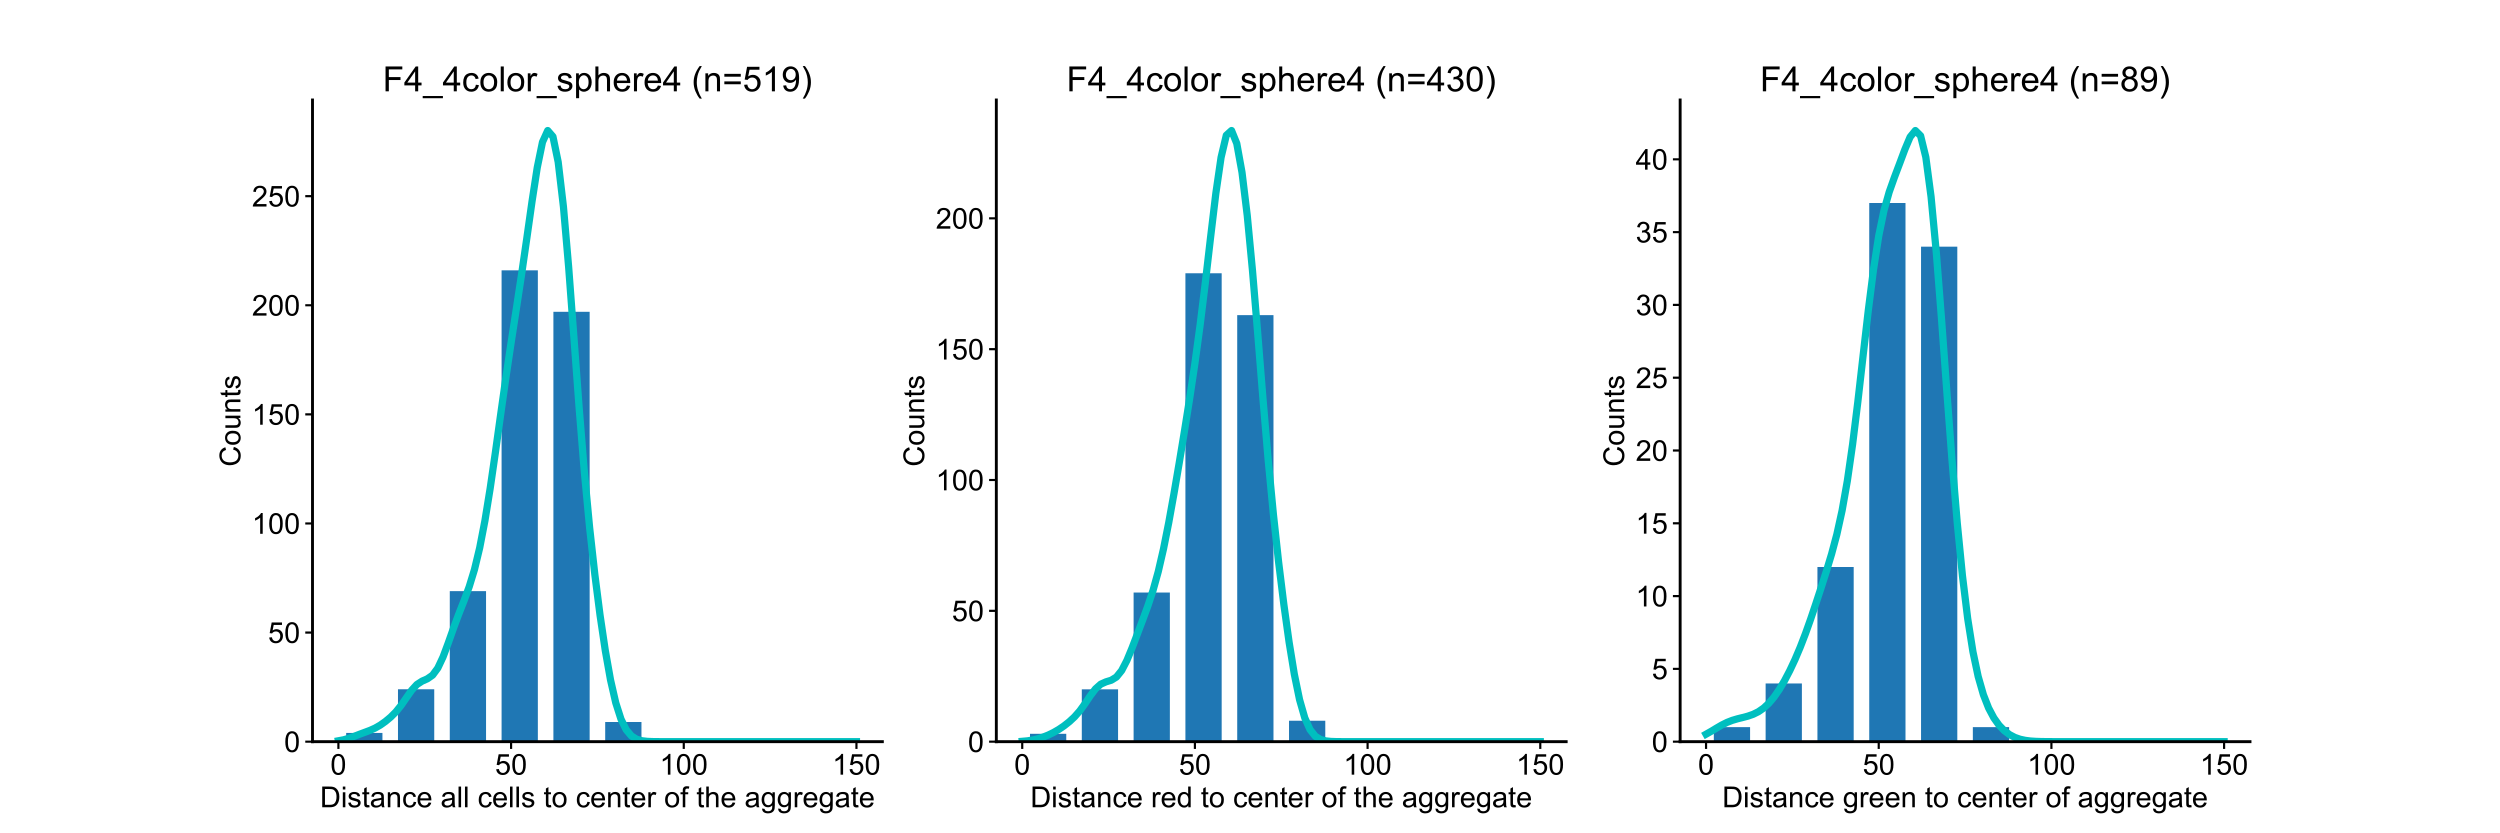 <?xml version="1.0" encoding="utf-8" standalone="no"?>
<!DOCTYPE svg PUBLIC "-//W3C//DTD SVG 1.1//EN"
  "http://www.w3.org/Graphics/SVG/1.1/DTD/svg11.dtd">
<!-- Created with matplotlib (https://matplotlib.org/) -->
<svg height="576pt" version="1.1" viewBox="0 0 1728 576" width="1728pt" xmlns="http://www.w3.org/2000/svg" xmlns:xlink="http://www.w3.org/1999/xlink">
 <defs>
  <style type="text/css">
*{stroke-linecap:butt;stroke-linejoin:round;}
  </style>
 </defs>
 <g id="figure_1">
  <g id="patch_1">
   <path d="M 0 576 
L 1728 576 
L 1728 0 
L 0 0 
z
" style="fill:none;"/>
  </g>
  <g id="axes_1">
   <g id="patch_2">
    <path d="M 216 512.64 
L 609.882 512.64 
L 609.882 69.12 
L 216 69.12 
z
" style="fill:none;"/>
   </g>
   <g id="matplotlib.axis_1">
    <g id="xtick_1">
     <g id="line2d_1">
      <defs>
       <path d="M 0 0 
L 0 5 
" id="m536829c739" style="stroke:#000000;stroke-width:1.5;"/>
      </defs>
      <g>
       <use style="stroke:#000000;stroke-width:1.5;" x="233.904" xlink:href="#m536829c739" y="512.64"/>
      </g>
     </g>
     <g id="text_1">
      <!-- 0 -->
      <defs>
       <path d="M 4.156 35.297 
Q 4.156 48 6.766 55.734 
Q 9.375 63.484 14.516 67.672 
Q 19.672 71.875 27.484 71.875 
Q 33.25 71.875 37.594 69.547 
Q 41.938 67.234 44.766 62.859 
Q 47.609 58.5 49.219 52.219 
Q 50.828 45.953 50.828 35.297 
Q 50.828 22.703 48.234 14.969 
Q 45.656 7.234 40.5 3 
Q 35.359 -1.219 27.484 -1.219 
Q 17.141 -1.219 11.234 6.203 
Q 4.156 15.141 4.156 35.297 
z
M 13.188 35.297 
Q 13.188 17.672 17.312 11.828 
Q 21.438 6 27.484 6 
Q 33.547 6 37.672 11.859 
Q 41.797 17.719 41.797 35.297 
Q 41.797 52.984 37.672 58.781 
Q 33.547 64.594 27.391 64.594 
Q 21.344 64.594 17.719 59.469 
Q 13.188 52.938 13.188 35.297 
z
" id="ArialMT-48"/>
      </defs>
      <g transform="translate(228.343 535.456)scale(0.2 -0.2)">
       <use xlink:href="#ArialMT-48"/>
      </g>
     </g>
    </g>
    <g id="xtick_2">
     <g id="line2d_2">
      <g>
       <use style="stroke:#000000;stroke-width:1.5;" x="353.262" xlink:href="#m536829c739" y="512.64"/>
      </g>
     </g>
     <g id="text_2">
      <!-- 50 -->
      <defs>
       <path d="M 4.156 18.75 
L 13.375 19.531 
Q 14.406 12.797 18.141 9.391 
Q 21.875 6 27.156 6 
Q 33.5 6 37.891 10.781 
Q 42.281 15.578 42.281 23.484 
Q 42.281 31 38.062 35.344 
Q 33.844 39.703 27 39.703 
Q 22.75 39.703 19.328 37.766 
Q 15.922 35.844 13.969 32.766 
L 5.719 33.844 
L 12.641 70.609 
L 48.25 70.609 
L 48.25 62.203 
L 19.672 62.203 
L 15.828 42.969 
Q 22.266 47.469 29.344 47.469 
Q 38.719 47.469 45.156 40.969 
Q 51.609 34.469 51.609 24.266 
Q 51.609 14.547 45.953 7.469 
Q 39.062 -1.219 27.156 -1.219 
Q 17.391 -1.219 11.203 4.25 
Q 5.031 9.719 4.156 18.75 
z
" id="ArialMT-53"/>
      </defs>
      <g transform="translate(342.14 535.456)scale(0.2 -0.2)">
       <use xlink:href="#ArialMT-53"/>
       <use x="55.615" xlink:href="#ArialMT-48"/>
      </g>
     </g>
    </g>
    <g id="xtick_3">
     <g id="line2d_3">
      <g>
       <use style="stroke:#000000;stroke-width:1.5;" x="472.62" xlink:href="#m536829c739" y="512.64"/>
      </g>
     </g>
     <g id="text_3">
      <!-- 100 -->
      <defs>
       <path d="M 37.25 0 
L 28.469 0 
L 28.469 56 
Q 25.297 52.984 20.141 49.953 
Q 14.984 46.922 10.891 45.406 
L 10.891 53.906 
Q 18.266 57.375 23.781 62.297 
Q 29.297 67.234 31.594 71.875 
L 37.25 71.875 
z
" id="ArialMT-49"/>
      </defs>
      <g transform="translate(455.938 535.456)scale(0.2 -0.2)">
       <use xlink:href="#ArialMT-49"/>
       <use x="55.615" xlink:href="#ArialMT-48"/>
       <use x="111.23" xlink:href="#ArialMT-48"/>
      </g>
     </g>
    </g>
    <g id="xtick_4">
     <g id="line2d_4">
      <g>
       <use style="stroke:#000000;stroke-width:1.5;" x="591.979" xlink:href="#m536829c739" y="512.64"/>
      </g>
     </g>
     <g id="text_4">
      <!-- 150 -->
      <g transform="translate(575.296 535.456)scale(0.2 -0.2)">
       <use xlink:href="#ArialMT-49"/>
       <use x="55.615" xlink:href="#ArialMT-53"/>
       <use x="111.23" xlink:href="#ArialMT-48"/>
      </g>
     </g>
    </g>
    <g id="text_5">
     <!-- Distance all cells to center of the aggregate -->
     <defs>
      <path d="M 7.719 0 
L 7.719 71.578 
L 32.375 71.578 
Q 40.719 71.578 45.125 70.562 
Q 51.266 69.141 55.609 65.438 
Q 61.281 60.641 64.078 53.188 
Q 66.891 45.75 66.891 36.188 
Q 66.891 28.031 64.984 21.734 
Q 63.094 15.438 60.109 11.297 
Q 57.125 7.172 53.578 4.797 
Q 50.047 2.438 45.047 1.219 
Q 40.047 0 33.547 0 
z
M 17.188 8.453 
L 32.469 8.453 
Q 39.547 8.453 43.578 9.766 
Q 47.609 11.078 50 13.484 
Q 53.375 16.844 55.25 22.531 
Q 57.125 28.219 57.125 36.328 
Q 57.125 47.562 53.438 53.594 
Q 49.75 59.625 44.484 61.672 
Q 40.672 63.141 32.234 63.141 
L 17.188 63.141 
z
" id="ArialMT-68"/>
      <path d="M 6.641 61.469 
L 6.641 71.578 
L 15.438 71.578 
L 15.438 61.469 
z
M 6.641 0 
L 6.641 51.859 
L 15.438 51.859 
L 15.438 0 
z
" id="ArialMT-105"/>
      <path d="M 3.078 15.484 
L 11.766 16.844 
Q 12.5 11.625 15.844 8.844 
Q 19.188 6.062 25.203 6.062 
Q 31.25 6.062 34.172 8.516 
Q 37.109 10.984 37.109 14.312 
Q 37.109 17.281 34.516 19 
Q 32.719 20.172 25.531 21.969 
Q 15.875 24.422 12.141 26.203 
Q 8.406 27.984 6.469 31.125 
Q 4.547 34.281 4.547 38.094 
Q 4.547 41.547 6.125 44.5 
Q 7.719 47.469 10.453 49.422 
Q 12.5 50.922 16.031 51.969 
Q 19.578 53.031 23.641 53.031 
Q 29.734 53.031 34.344 51.266 
Q 38.969 49.516 41.156 46.5 
Q 43.359 43.5 44.188 38.484 
L 35.594 37.312 
Q 35.016 41.312 32.203 43.547 
Q 29.391 45.797 24.266 45.797 
Q 18.219 45.797 15.625 43.797 
Q 13.031 41.797 13.031 39.109 
Q 13.031 37.406 14.109 36.031 
Q 15.188 34.625 17.484 33.688 
Q 18.797 33.203 25.25 31.453 
Q 34.578 28.953 38.25 27.359 
Q 41.938 25.781 44.031 22.75 
Q 46.141 19.734 46.141 15.234 
Q 46.141 10.844 43.578 6.953 
Q 41.016 3.078 36.172 0.953 
Q 31.344 -1.172 25.25 -1.172 
Q 15.141 -1.172 9.844 3.031 
Q 4.547 7.234 3.078 15.484 
z
" id="ArialMT-115"/>
      <path d="M 25.781 7.859 
L 27.047 0.094 
Q 23.344 -0.688 20.406 -0.688 
Q 15.625 -0.688 12.984 0.828 
Q 10.359 2.344 9.281 4.812 
Q 8.203 7.281 8.203 15.188 
L 8.203 45.016 
L 1.766 45.016 
L 1.766 51.859 
L 8.203 51.859 
L 8.203 64.703 
L 16.938 69.969 
L 16.938 51.859 
L 25.781 51.859 
L 25.781 45.016 
L 16.938 45.016 
L 16.938 14.703 
Q 16.938 10.938 17.406 9.859 
Q 17.875 8.797 18.922 8.156 
Q 19.969 7.516 21.922 7.516 
Q 23.391 7.516 25.781 7.859 
z
" id="ArialMT-116"/>
      <path d="M 40.438 6.391 
Q 35.547 2.25 31.031 0.531 
Q 26.516 -1.172 21.344 -1.172 
Q 12.797 -1.172 8.203 3 
Q 3.609 7.172 3.609 13.672 
Q 3.609 17.484 5.344 20.625 
Q 7.078 23.781 9.891 25.688 
Q 12.703 27.594 16.219 28.562 
Q 18.797 29.25 24.031 29.891 
Q 34.672 31.156 39.703 32.906 
Q 39.75 34.719 39.75 35.203 
Q 39.75 40.578 37.25 42.781 
Q 33.891 45.75 27.25 45.75 
Q 21.047 45.75 18.094 43.578 
Q 15.141 41.406 13.719 35.891 
L 5.125 37.062 
Q 6.297 42.578 8.984 45.969 
Q 11.672 49.359 16.75 51.188 
Q 21.828 53.031 28.516 53.031 
Q 35.156 53.031 39.297 51.469 
Q 43.453 49.906 45.406 47.531 
Q 47.359 45.172 48.141 41.547 
Q 48.578 39.312 48.578 33.453 
L 48.578 21.734 
Q 48.578 9.469 49.141 6.219 
Q 49.703 2.984 51.375 0 
L 42.188 0 
Q 40.828 2.734 40.438 6.391 
z
M 39.703 26.031 
Q 34.906 24.078 25.344 22.703 
Q 19.922 21.922 17.672 20.938 
Q 15.438 19.969 14.203 18.094 
Q 12.984 16.219 12.984 13.922 
Q 12.984 10.406 15.641 8.062 
Q 18.312 5.719 23.438 5.719 
Q 28.516 5.719 32.469 7.938 
Q 36.422 10.156 38.281 14.016 
Q 39.703 17 39.703 22.797 
z
" id="ArialMT-97"/>
      <path d="M 6.594 0 
L 6.594 51.859 
L 14.5 51.859 
L 14.5 44.484 
Q 20.219 53.031 31 53.031 
Q 35.688 53.031 39.625 51.344 
Q 43.562 49.656 45.516 46.922 
Q 47.469 44.188 48.25 40.438 
Q 48.734 37.984 48.734 31.891 
L 48.734 0 
L 39.938 0 
L 39.938 31.547 
Q 39.938 36.922 38.906 39.578 
Q 37.891 42.234 35.281 43.812 
Q 32.672 45.406 29.156 45.406 
Q 23.531 45.406 19.453 41.844 
Q 15.375 38.281 15.375 28.328 
L 15.375 0 
z
" id="ArialMT-110"/>
      <path d="M 40.438 19 
L 49.078 17.875 
Q 47.656 8.938 41.812 3.875 
Q 35.984 -1.172 27.484 -1.172 
Q 16.844 -1.172 10.375 5.781 
Q 3.906 12.75 3.906 25.734 
Q 3.906 34.125 6.688 40.422 
Q 9.469 46.734 15.156 49.875 
Q 20.844 53.031 27.547 53.031 
Q 35.984 53.031 41.359 48.75 
Q 46.734 44.484 48.25 36.625 
L 39.703 35.297 
Q 38.484 40.531 35.375 43.156 
Q 32.281 45.797 27.875 45.797 
Q 21.234 45.797 17.078 41.031 
Q 12.938 36.281 12.938 25.984 
Q 12.938 15.531 16.938 10.797 
Q 20.953 6.062 27.391 6.062 
Q 32.562 6.062 36.031 9.234 
Q 39.5 12.406 40.438 19 
z
" id="ArialMT-99"/>
      <path d="M 42.094 16.703 
L 51.172 15.578 
Q 49.031 7.625 43.219 3.219 
Q 37.406 -1.172 28.375 -1.172 
Q 17 -1.172 10.328 5.828 
Q 3.656 12.844 3.656 25.484 
Q 3.656 38.578 10.391 45.797 
Q 17.141 53.031 27.875 53.031 
Q 38.281 53.031 44.875 45.953 
Q 51.469 38.875 51.469 26.031 
Q 51.469 25.25 51.422 23.688 
L 12.75 23.688 
Q 13.234 15.141 17.578 10.594 
Q 21.922 6.062 28.422 6.062 
Q 33.25 6.062 36.672 8.594 
Q 40.094 11.141 42.094 16.703 
z
M 13.234 30.906 
L 42.188 30.906 
Q 41.609 37.453 38.875 40.719 
Q 34.672 45.797 27.984 45.797 
Q 21.922 45.797 17.797 41.75 
Q 13.672 37.703 13.234 30.906 
z
" id="ArialMT-101"/>
      <path id="ArialMT-32"/>
      <path d="M 6.391 0 
L 6.391 71.578 
L 15.188 71.578 
L 15.188 0 
z
" id="ArialMT-108"/>
      <path d="M 3.328 25.922 
Q 3.328 40.328 11.328 47.266 
Q 18.016 53.031 27.641 53.031 
Q 38.328 53.031 45.109 46.016 
Q 51.906 39.016 51.906 26.656 
Q 51.906 16.656 48.906 10.906 
Q 45.906 5.172 40.156 2 
Q 34.422 -1.172 27.641 -1.172 
Q 16.75 -1.172 10.031 5.812 
Q 3.328 12.797 3.328 25.922 
z
M 12.359 25.922 
Q 12.359 15.969 16.703 11.016 
Q 21.047 6.062 27.641 6.062 
Q 34.188 6.062 38.531 11.031 
Q 42.875 16.016 42.875 26.219 
Q 42.875 35.844 38.5 40.797 
Q 34.125 45.75 27.641 45.75 
Q 21.047 45.75 16.703 40.812 
Q 12.359 35.891 12.359 25.922 
z
" id="ArialMT-111"/>
      <path d="M 6.5 0 
L 6.5 51.859 
L 14.406 51.859 
L 14.406 44 
Q 17.438 49.516 20 51.266 
Q 22.562 53.031 25.641 53.031 
Q 30.078 53.031 34.672 50.203 
L 31.641 42.047 
Q 28.422 43.953 25.203 43.953 
Q 22.312 43.953 20.016 42.219 
Q 17.719 40.484 16.75 37.406 
Q 15.281 32.719 15.281 27.156 
L 15.281 0 
z
" id="ArialMT-114"/>
      <path d="M 8.688 0 
L 8.688 45.016 
L 0.922 45.016 
L 0.922 51.859 
L 8.688 51.859 
L 8.688 57.375 
Q 8.688 62.594 9.625 65.141 
Q 10.891 68.562 14.078 70.672 
Q 17.281 72.797 23.047 72.797 
Q 26.766 72.797 31.25 71.922 
L 29.938 64.266 
Q 27.203 64.75 24.75 64.75 
Q 20.75 64.75 19.094 63.031 
Q 17.438 61.328 17.438 56.641 
L 17.438 51.859 
L 27.547 51.859 
L 27.547 45.016 
L 17.438 45.016 
L 17.438 0 
z
" id="ArialMT-102"/>
      <path d="M 6.594 0 
L 6.594 71.578 
L 15.375 71.578 
L 15.375 45.906 
Q 21.531 53.031 30.906 53.031 
Q 36.672 53.031 40.922 50.75 
Q 45.172 48.484 47 44.484 
Q 48.828 40.484 48.828 32.859 
L 48.828 0 
L 40.047 0 
L 40.047 32.859 
Q 40.047 39.453 37.188 42.453 
Q 34.328 45.453 29.109 45.453 
Q 25.203 45.453 21.75 43.422 
Q 18.312 41.406 16.844 37.938 
Q 15.375 34.469 15.375 28.375 
L 15.375 0 
z
" id="ArialMT-104"/>
      <path d="M 4.984 -4.297 
L 13.531 -5.562 
Q 14.062 -9.516 16.5 -11.328 
Q 19.781 -13.766 25.438 -13.766 
Q 31.547 -13.766 34.859 -11.328 
Q 38.188 -8.891 39.359 -4.5 
Q 40.047 -1.812 39.984 6.781 
Q 34.234 0 25.641 0 
Q 14.938 0 9.078 7.719 
Q 3.219 15.438 3.219 26.219 
Q 3.219 33.641 5.906 39.906 
Q 8.594 46.188 13.688 49.609 
Q 18.797 53.031 25.688 53.031 
Q 34.859 53.031 40.828 45.609 
L 40.828 51.859 
L 48.922 51.859 
L 48.922 7.031 
Q 48.922 -5.078 46.453 -10.125 
Q 44 -15.188 38.641 -18.109 
Q 33.297 -21.047 25.484 -21.047 
Q 16.219 -21.047 10.5 -16.875 
Q 4.781 -12.703 4.984 -4.297 
z
M 12.25 26.859 
Q 12.25 16.656 16.297 11.969 
Q 20.359 7.281 26.469 7.281 
Q 32.516 7.281 36.609 11.938 
Q 40.719 16.609 40.719 26.562 
Q 40.719 36.078 36.5 40.906 
Q 32.281 45.75 26.312 45.75 
Q 20.453 45.75 16.344 40.984 
Q 12.25 36.234 12.25 26.859 
z
" id="ArialMT-103"/>
     </defs>
     <g transform="translate(221.177 557.99)scale(0.2 -0.2)">
      <use xlink:href="#ArialMT-68"/>
      <use x="72.217" xlink:href="#ArialMT-105"/>
      <use x="94.434" xlink:href="#ArialMT-115"/>
      <use x="144.434" xlink:href="#ArialMT-116"/>
      <use x="172.217" xlink:href="#ArialMT-97"/>
      <use x="227.832" xlink:href="#ArialMT-110"/>
      <use x="283.447" xlink:href="#ArialMT-99"/>
      <use x="333.447" xlink:href="#ArialMT-101"/>
      <use x="389.062" xlink:href="#ArialMT-32"/>
      <use x="416.846" xlink:href="#ArialMT-97"/>
      <use x="472.461" xlink:href="#ArialMT-108"/>
      <use x="494.678" xlink:href="#ArialMT-108"/>
      <use x="516.895" xlink:href="#ArialMT-32"/>
      <use x="544.678" xlink:href="#ArialMT-99"/>
      <use x="594.678" xlink:href="#ArialMT-101"/>
      <use x="650.293" xlink:href="#ArialMT-108"/>
      <use x="672.51" xlink:href="#ArialMT-108"/>
      <use x="694.727" xlink:href="#ArialMT-115"/>
      <use x="744.727" xlink:href="#ArialMT-32"/>
      <use x="772.51" xlink:href="#ArialMT-116"/>
      <use x="800.293" xlink:href="#ArialMT-111"/>
      <use x="855.908" xlink:href="#ArialMT-32"/>
      <use x="883.691" xlink:href="#ArialMT-99"/>
      <use x="933.691" xlink:href="#ArialMT-101"/>
      <use x="989.307" xlink:href="#ArialMT-110"/>
      <use x="1044.922" xlink:href="#ArialMT-116"/>
      <use x="1072.705" xlink:href="#ArialMT-101"/>
      <use x="1128.32" xlink:href="#ArialMT-114"/>
      <use x="1161.621" xlink:href="#ArialMT-32"/>
      <use x="1189.404" xlink:href="#ArialMT-111"/>
      <use x="1245.02" xlink:href="#ArialMT-102"/>
      <use x="1272.803" xlink:href="#ArialMT-32"/>
      <use x="1300.586" xlink:href="#ArialMT-116"/>
      <use x="1328.369" xlink:href="#ArialMT-104"/>
      <use x="1383.984" xlink:href="#ArialMT-101"/>
      <use x="1439.6" xlink:href="#ArialMT-32"/>
      <use x="1467.383" xlink:href="#ArialMT-97"/>
      <use x="1522.998" xlink:href="#ArialMT-103"/>
      <use x="1578.613" xlink:href="#ArialMT-103"/>
      <use x="1634.229" xlink:href="#ArialMT-114"/>
      <use x="1667.529" xlink:href="#ArialMT-101"/>
      <use x="1723.145" xlink:href="#ArialMT-103"/>
      <use x="1778.76" xlink:href="#ArialMT-97"/>
      <use x="1834.375" xlink:href="#ArialMT-116"/>
      <use x="1862.158" xlink:href="#ArialMT-101"/>
     </g>
    </g>
   </g>
   <g id="matplotlib.axis_2">
    <g id="ytick_1">
     <g id="line2d_5">
      <defs>
       <path d="M 0 0 
L -5 0 
" id="mbe4e2fc373" style="stroke:#000000;stroke-width:1.5;"/>
      </defs>
      <g>
       <use style="stroke:#000000;stroke-width:1.5;" x="216" xlink:href="#mbe4e2fc373" y="512.64"/>
      </g>
     </g>
     <g id="text_6">
      <!-- 0 -->
      <g transform="translate(196.378 519.798)scale(0.2 -0.2)">
       <use xlink:href="#ArialMT-48"/>
      </g>
     </g>
    </g>
    <g id="ytick_2">
     <g id="line2d_6">
      <g>
       <use style="stroke:#000000;stroke-width:1.5;" x="216" xlink:href="#mbe4e2fc373" y="437.23"/>
      </g>
     </g>
     <g id="text_7">
      <!-- 50 -->
      <g transform="translate(185.256 444.387)scale(0.2 -0.2)">
       <use xlink:href="#ArialMT-53"/>
       <use x="55.615" xlink:href="#ArialMT-48"/>
      </g>
     </g>
    </g>
    <g id="ytick_3">
     <g id="line2d_7">
      <g>
       <use style="stroke:#000000;stroke-width:1.5;" x="216" xlink:href="#mbe4e2fc373" y="361.819"/>
      </g>
     </g>
     <g id="text_8">
      <!-- 100 -->
      <g transform="translate(174.134 368.977)scale(0.2 -0.2)">
       <use xlink:href="#ArialMT-49"/>
       <use x="55.615" xlink:href="#ArialMT-48"/>
       <use x="111.23" xlink:href="#ArialMT-48"/>
      </g>
     </g>
    </g>
    <g id="ytick_4">
     <g id="line2d_8">
      <g>
       <use style="stroke:#000000;stroke-width:1.5;" x="216" xlink:href="#mbe4e2fc373" y="286.409"/>
      </g>
     </g>
     <g id="text_9">
      <!-- 150 -->
      <g transform="translate(174.134 293.566)scale(0.2 -0.2)">
       <use xlink:href="#ArialMT-49"/>
       <use x="55.615" xlink:href="#ArialMT-53"/>
       <use x="111.23" xlink:href="#ArialMT-48"/>
      </g>
     </g>
    </g>
    <g id="ytick_5">
     <g id="line2d_9">
      <g>
       <use style="stroke:#000000;stroke-width:1.5;" x="216" xlink:href="#mbe4e2fc373" y="210.998"/>
      </g>
     </g>
     <g id="text_10">
      <!-- 200 -->
      <defs>
       <path d="M 50.344 8.453 
L 50.344 0 
L 3.031 0 
Q 2.938 3.172 4.047 6.109 
Q 5.859 10.938 9.828 15.625 
Q 13.812 20.312 21.344 26.469 
Q 33.016 36.031 37.109 41.625 
Q 41.219 47.219 41.219 52.203 
Q 41.219 57.422 37.469 61 
Q 33.734 64.594 27.734 64.594 
Q 21.391 64.594 17.578 60.781 
Q 13.766 56.984 13.719 50.25 
L 4.688 51.172 
Q 5.609 61.281 11.656 66.578 
Q 17.719 71.875 27.938 71.875 
Q 38.234 71.875 44.234 66.156 
Q 50.25 60.453 50.25 52 
Q 50.25 47.703 48.484 43.547 
Q 46.734 39.406 42.656 34.812 
Q 38.578 30.219 29.109 22.219 
Q 21.188 15.578 18.938 13.203 
Q 16.703 10.844 15.234 8.453 
z
" id="ArialMT-50"/>
      </defs>
      <g transform="translate(174.134 218.156)scale(0.2 -0.2)">
       <use xlink:href="#ArialMT-50"/>
       <use x="55.615" xlink:href="#ArialMT-48"/>
       <use x="111.23" xlink:href="#ArialMT-48"/>
      </g>
     </g>
    </g>
    <g id="ytick_6">
     <g id="line2d_10">
      <g>
       <use style="stroke:#000000;stroke-width:1.5;" x="216" xlink:href="#mbe4e2fc373" y="135.588"/>
      </g>
     </g>
     <g id="text_11">
      <!-- 250 -->
      <g transform="translate(174.134 142.746)scale(0.2 -0.2)">
       <use xlink:href="#ArialMT-50"/>
       <use x="55.615" xlink:href="#ArialMT-53"/>
       <use x="111.23" xlink:href="#ArialMT-48"/>
      </g>
     </g>
    </g>
    <g id="text_12">
     <!-- Counts -->
     <defs>
      <path d="M 58.797 25.094 
L 68.266 22.703 
Q 65.281 11.031 57.547 4.906 
Q 49.812 -1.219 38.625 -1.219 
Q 27.047 -1.219 19.797 3.484 
Q 12.547 8.203 8.766 17.141 
Q 4.984 26.078 4.984 36.328 
Q 4.984 47.516 9.25 55.828 
Q 13.531 64.156 21.406 68.469 
Q 29.297 72.797 38.766 72.797 
Q 49.516 72.797 56.828 67.328 
Q 64.156 61.859 67.047 51.953 
L 57.719 49.75 
Q 55.219 57.562 50.484 61.125 
Q 45.75 64.703 38.578 64.703 
Q 30.328 64.703 24.781 60.734 
Q 19.234 56.781 16.984 50.109 
Q 14.75 43.453 14.75 36.375 
Q 14.75 27.25 17.406 20.438 
Q 20.062 13.625 25.672 10.25 
Q 31.297 6.891 37.844 6.891 
Q 45.797 6.891 51.312 11.469 
Q 56.844 16.062 58.797 25.094 
z
" id="ArialMT-67"/>
      <path d="M 40.578 0 
L 40.578 7.625 
Q 34.516 -1.172 24.125 -1.172 
Q 19.531 -1.172 15.547 0.578 
Q 11.578 2.344 9.641 5 
Q 7.719 7.672 6.938 11.531 
Q 6.391 14.109 6.391 19.734 
L 6.391 51.859 
L 15.188 51.859 
L 15.188 23.094 
Q 15.188 16.219 15.719 13.812 
Q 16.547 10.359 19.234 8.375 
Q 21.922 6.391 25.875 6.391 
Q 29.828 6.391 33.297 8.422 
Q 36.766 10.453 38.203 13.938 
Q 39.656 17.438 39.656 24.078 
L 39.656 51.859 
L 48.438 51.859 
L 48.438 0 
z
" id="ArialMT-117"/>
     </defs>
     <g transform="translate(166.159 322.563)rotate(-90)scale(0.2 -0.2)">
      <use xlink:href="#ArialMT-67"/>
      <use x="72.217" xlink:href="#ArialMT-111"/>
      <use x="127.832" xlink:href="#ArialMT-117"/>
      <use x="183.447" xlink:href="#ArialMT-110"/>
      <use x="239.062" xlink:href="#ArialMT-116"/>
      <use x="266.846" xlink:href="#ArialMT-115"/>
     </g>
    </g>
   </g>
   <g id="patch_3">
    <path clip-path="url(#p230f26287c)" d="M 239.275 512.64 
L 264.34 512.64 
L 264.34 506.607 
L 239.275 506.607 
z
" style="fill:#1f77b4;"/>
   </g>
   <g id="patch_4">
    <path clip-path="url(#p230f26287c)" d="M 275.082 512.64 
L 300.148 512.64 
L 300.148 476.443 
L 275.082 476.443 
z
" style="fill:#1f77b4;"/>
   </g>
   <g id="patch_5">
    <path clip-path="url(#p230f26287c)" d="M 310.89 512.64 
L 335.955 512.64 
L 335.955 408.574 
L 310.89 408.574 
z
" style="fill:#1f77b4;"/>
   </g>
   <g id="patch_6">
    <path clip-path="url(#p230f26287c)" d="M 346.697 512.64 
L 371.763 512.64 
L 371.763 186.867 
L 346.697 186.867 
z
" style="fill:#1f77b4;"/>
   </g>
   <g id="patch_7">
    <path clip-path="url(#p230f26287c)" d="M 382.505 512.64 
L 407.57 512.64 
L 407.57 215.523 
L 382.505 215.523 
z
" style="fill:#1f77b4;"/>
   </g>
   <g id="patch_8">
    <path clip-path="url(#p230f26287c)" d="M 418.312 512.64 
L 443.378 512.64 
L 443.378 499.066 
L 418.312 499.066 
z
" style="fill:#1f77b4;"/>
   </g>
   <g id="patch_9">
    <path clip-path="url(#p230f26287c)" d="M 454.12 512.64 
L 479.185 512.64 
L 479.185 512.64 
L 454.12 512.64 
z
" style="fill:#1f77b4;"/>
   </g>
   <g id="patch_10">
    <path clip-path="url(#p230f26287c)" d="M 489.927 512.64 
L 514.993 512.64 
L 514.993 512.64 
L 489.927 512.64 
z
" style="fill:#1f77b4;"/>
   </g>
   <g id="patch_11">
    <path clip-path="url(#p230f26287c)" d="M 525.735 512.64 
L 550.8 512.64 
L 550.8 512.64 
L 525.735 512.64 
z
" style="fill:#1f77b4;"/>
   </g>
   <g id="patch_12">
    <path clip-path="url(#p230f26287c)" d="M 561.542 512.64 
L 586.607 512.64 
L 586.607 512.64 
L 561.542 512.64 
z
" style="fill:#1f77b4;"/>
   </g>
   <g id="line2d_11">
    <path clip-path="url(#p230f26287c)" d="M 233.904 512.023 
L 237.521 511.343 
L 241.138 510.299 
L 244.754 508.976 
L 248.371 507.57 
L 251.988 506.228 
L 255.605 504.881 
L 259.222 503.275 
L 262.839 501.2 
L 266.456 498.639 
L 270.073 495.624 
L 273.69 491.991 
L 277.307 487.478 
L 280.924 482.225 
L 284.541 477.077 
L 288.158 473.132 
L 291.774 470.789 
L 295.391 469.192 
L 299.008 466.666 
L 302.625 461.75 
L 306.242 454.048 
L 309.859 444.366 
L 313.476 434.138 
L 317.093 424.444 
L 320.71 415.271 
L 324.327 405.521 
L 327.944 393.7 
L 331.561 378.659 
L 335.177 359.906 
L 338.794 337.629 
L 342.411 312.722 
L 346.028 286.702 
L 349.645 261.159 
L 353.262 236.907 
L 356.879 213.517 
L 360.496 189.772 
L 364.113 164.814 
L 367.73 139.294 
L 371.347 115.809 
L 374.964 98.217 
L 378.58 90.24 
L 382.197 94.423 
L 385.814 111.978 
L 389.431 142.753 
L 393.048 184.585 
L 396.665 232.854 
L 400.282 281.632 
L 403.899 326.12 
L 407.516 364.382 
L 411.133 396.978 
L 414.75 425.187 
L 418.367 449.589 
L 421.983 469.92 
L 425.6 485.743 
L 429.217 497.051 
L 432.834 504.401 
L 436.451 508.708 
L 440.068 510.964 
L 443.685 512.007 
L 447.302 512.431 
L 450.919 512.58 
L 454.536 512.625 
L 458.153 512.637 
L 461.77 512.639 
L 465.386 512.64 
L 469.003 512.64 
L 472.62 512.64 
L 476.237 512.64 
L 479.854 512.64 
L 483.471 512.64 
L 487.088 512.64 
L 490.705 512.64 
L 494.322 512.64 
L 497.939 512.64 
L 501.556 512.64 
L 505.173 512.64 
L 508.789 512.64 
L 512.406 512.64 
L 516.023 512.64 
L 519.64 512.64 
L 523.257 512.64 
L 526.874 512.64 
L 530.491 512.64 
L 534.108 512.64 
L 537.725 512.64 
L 541.342 512.64 
L 544.959 512.64 
L 548.576 512.64 
L 552.193 512.64 
L 555.809 512.64 
L 559.426 512.64 
L 563.043 512.64 
L 566.66 512.64 
L 570.277 512.64 
L 573.894 512.64 
L 577.511 512.64 
L 581.128 512.64 
L 584.745 512.64 
L 588.362 512.64 
L 591.979 512.64 
" style="fill:none;stroke:#00bfbf;stroke-linecap:square;stroke-linejoin:miter;stroke-width:5;"/>
   </g>
   <g id="patch_13">
    <path d="M 216 512.64 
L 216 69.12 
" style="fill:none;stroke:#000000;stroke-linecap:square;stroke-linejoin:miter;stroke-width:2;"/>
   </g>
   <g id="patch_14">
    <path d="M 216 512.64 
L 609.882 512.64 
" style="fill:none;stroke:#000000;stroke-linecap:square;stroke-linejoin:miter;stroke-width:2;"/>
   </g>
   <g id="text_13">
    <!-- F4_4color_sphere4 (n=519) -->
    <defs>
     <path d="M 8.203 0 
L 8.203 71.578 
L 56.5 71.578 
L 56.5 63.141 
L 17.672 63.141 
L 17.672 40.969 
L 51.266 40.969 
L 51.266 32.516 
L 17.672 32.516 
L 17.672 0 
z
" id="ArialMT-70"/>
     <path d="M 32.328 0 
L 32.328 17.141 
L 1.266 17.141 
L 1.266 25.203 
L 33.938 71.578 
L 41.109 71.578 
L 41.109 25.203 
L 50.781 25.203 
L 50.781 17.141 
L 41.109 17.141 
L 41.109 0 
z
M 32.328 25.203 
L 32.328 57.469 
L 9.906 25.203 
z
" id="ArialMT-52"/>
     <path d="M -1.516 -19.875 
L -1.516 -13.531 
L 56.734 -13.531 
L 56.734 -19.875 
z
" id="ArialMT-95"/>
     <path d="M 6.594 -19.875 
L 6.594 51.859 
L 14.594 51.859 
L 14.594 45.125 
Q 17.438 49.078 21 51.047 
Q 24.562 53.031 29.641 53.031 
Q 36.281 53.031 41.359 49.609 
Q 46.438 46.188 49.016 39.953 
Q 51.609 33.734 51.609 26.312 
Q 51.609 18.359 48.75 11.984 
Q 45.906 5.609 40.453 2.219 
Q 35.016 -1.172 29 -1.172 
Q 24.609 -1.172 21.109 0.688 
Q 17.625 2.547 15.375 5.375 
L 15.375 -19.875 
z
M 14.547 25.641 
Q 14.547 15.625 18.594 10.844 
Q 22.656 6.062 28.422 6.062 
Q 34.281 6.062 38.453 11.016 
Q 42.625 15.969 42.625 26.375 
Q 42.625 36.281 38.547 41.203 
Q 34.469 46.141 28.812 46.141 
Q 23.188 46.141 18.859 40.891 
Q 14.547 35.641 14.547 25.641 
z
" id="ArialMT-112"/>
     <path d="M 23.391 -21.047 
Q 16.109 -11.859 11.078 0.438 
Q 6.062 12.75 6.062 25.922 
Q 6.062 37.547 9.812 48.188 
Q 14.203 60.547 23.391 72.797 
L 29.688 72.797 
Q 23.781 62.641 21.875 58.297 
Q 18.891 51.562 17.188 44.234 
Q 15.094 35.109 15.094 25.875 
Q 15.094 2.391 29.688 -21.047 
z
" id="ArialMT-40"/>
     <path d="M 52.828 42.094 
L 5.562 42.094 
L 5.562 50.297 
L 52.828 50.297 
z
M 52.828 20.359 
L 5.562 20.359 
L 5.562 28.562 
L 52.828 28.562 
z
" id="ArialMT-61"/>
     <path d="M 5.469 16.547 
L 13.922 17.328 
Q 14.984 11.375 18.016 8.688 
Q 21.047 6 25.781 6 
Q 29.828 6 32.875 7.859 
Q 35.938 9.719 37.891 12.812 
Q 39.844 15.922 41.156 21.188 
Q 42.484 26.469 42.484 31.938 
Q 42.484 32.516 42.438 33.688 
Q 39.797 29.5 35.234 26.875 
Q 30.672 24.266 25.344 24.266 
Q 16.453 24.266 10.297 30.703 
Q 4.156 37.156 4.156 47.703 
Q 4.156 58.594 10.578 65.234 
Q 17 71.875 26.656 71.875 
Q 33.641 71.875 39.422 68.109 
Q 45.219 64.359 48.219 57.391 
Q 51.219 50.438 51.219 37.25 
Q 51.219 23.531 48.234 15.406 
Q 45.266 7.281 39.375 3.031 
Q 33.5 -1.219 25.594 -1.219 
Q 17.188 -1.219 11.859 3.438 
Q 6.547 8.109 5.469 16.547 
z
M 41.453 48.141 
Q 41.453 55.719 37.422 60.156 
Q 33.406 64.594 27.734 64.594 
Q 21.875 64.594 17.531 59.812 
Q 13.188 55.031 13.188 47.406 
Q 13.188 40.578 17.312 36.297 
Q 21.438 32.031 27.484 32.031 
Q 33.594 32.031 37.516 36.297 
Q 41.453 40.578 41.453 48.141 
z
" id="ArialMT-57"/>
     <path d="M 12.359 -21.047 
L 6.062 -21.047 
Q 20.656 2.391 20.656 25.875 
Q 20.656 35.062 18.562 44.094 
Q 16.891 51.422 13.922 58.156 
Q 12.016 62.547 6.062 72.797 
L 12.359 72.797 
Q 21.531 60.547 25.922 48.188 
Q 29.688 37.547 29.688 25.922 
Q 29.688 12.75 24.625 0.438 
Q 19.578 -11.859 12.359 -21.047 
z
" id="ArialMT-41"/>
    </defs>
    <g transform="translate(264.524 63.12)scale(0.24 -0.24)">
     <use xlink:href="#ArialMT-70"/>
     <use x="61.084" xlink:href="#ArialMT-52"/>
     <use x="116.699" xlink:href="#ArialMT-95"/>
     <use x="172.314" xlink:href="#ArialMT-52"/>
     <use x="227.93" xlink:href="#ArialMT-99"/>
     <use x="277.93" xlink:href="#ArialMT-111"/>
     <use x="333.545" xlink:href="#ArialMT-108"/>
     <use x="355.762" xlink:href="#ArialMT-111"/>
     <use x="411.377" xlink:href="#ArialMT-114"/>
     <use x="444.678" xlink:href="#ArialMT-95"/>
     <use x="500.293" xlink:href="#ArialMT-115"/>
     <use x="550.293" xlink:href="#ArialMT-112"/>
     <use x="605.908" xlink:href="#ArialMT-104"/>
     <use x="661.523" xlink:href="#ArialMT-101"/>
     <use x="717.139" xlink:href="#ArialMT-114"/>
     <use x="750.439" xlink:href="#ArialMT-101"/>
     <use x="806.055" xlink:href="#ArialMT-52"/>
     <use x="861.67" xlink:href="#ArialMT-32"/>
     <use x="889.453" xlink:href="#ArialMT-40"/>
     <use x="922.754" xlink:href="#ArialMT-110"/>
     <use x="978.369" xlink:href="#ArialMT-61"/>
     <use x="1036.768" xlink:href="#ArialMT-53"/>
     <use x="1092.383" xlink:href="#ArialMT-49"/>
     <use x="1147.998" xlink:href="#ArialMT-57"/>
     <use x="1203.613" xlink:href="#ArialMT-41"/>
    </g>
   </g>
  </g>
  <g id="axes_2">
   <g id="patch_15">
    <path d="M 688.659 512.64 
L 1082.541 512.64 
L 1082.541 69.12 
L 688.659 69.12 
z
" style="fill:none;"/>
   </g>
   <g id="matplotlib.axis_3">
    <g id="xtick_5">
     <g id="line2d_12">
      <g>
       <use style="stroke:#000000;stroke-width:1.5;" x="706.563" xlink:href="#m536829c739" y="512.64"/>
      </g>
     </g>
     <g id="text_14">
      <!-- 0 -->
      <g transform="translate(701.002 535.456)scale(0.2 -0.2)">
       <use xlink:href="#ArialMT-48"/>
      </g>
     </g>
    </g>
    <g id="xtick_6">
     <g id="line2d_13">
      <g>
       <use style="stroke:#000000;stroke-width:1.5;" x="825.921" xlink:href="#m536829c739" y="512.64"/>
      </g>
     </g>
     <g id="text_15">
      <!-- 50 -->
      <g transform="translate(814.799 535.456)scale(0.2 -0.2)">
       <use xlink:href="#ArialMT-53"/>
       <use x="55.615" xlink:href="#ArialMT-48"/>
      </g>
     </g>
    </g>
    <g id="xtick_7">
     <g id="line2d_14">
      <g>
       <use style="stroke:#000000;stroke-width:1.5;" x="945.279" xlink:href="#m536829c739" y="512.64"/>
      </g>
     </g>
     <g id="text_16">
      <!-- 100 -->
      <g transform="translate(928.596 535.456)scale(0.2 -0.2)">
       <use xlink:href="#ArialMT-49"/>
       <use x="55.615" xlink:href="#ArialMT-48"/>
       <use x="111.23" xlink:href="#ArialMT-48"/>
      </g>
     </g>
    </g>
    <g id="xtick_8">
     <g id="line2d_15">
      <g>
       <use style="stroke:#000000;stroke-width:1.5;" x="1064.637" xlink:href="#m536829c739" y="512.64"/>
      </g>
     </g>
     <g id="text_17">
      <!-- 150 -->
      <g transform="translate(1047.955 535.456)scale(0.2 -0.2)">
       <use xlink:href="#ArialMT-49"/>
       <use x="55.615" xlink:href="#ArialMT-53"/>
       <use x="111.23" xlink:href="#ArialMT-48"/>
      </g>
     </g>
    </g>
    <g id="text_18">
     <!-- Distance red to center of the aggregate -->
     <defs>
      <path d="M 40.234 0 
L 40.234 6.547 
Q 35.297 -1.172 25.734 -1.172 
Q 19.531 -1.172 14.328 2.25 
Q 9.125 5.672 6.266 11.797 
Q 3.422 17.922 3.422 25.875 
Q 3.422 33.641 6 39.969 
Q 8.594 46.297 13.766 49.656 
Q 18.953 53.031 25.344 53.031 
Q 30.031 53.031 33.688 51.047 
Q 37.359 49.078 39.656 45.906 
L 39.656 71.578 
L 48.391 71.578 
L 48.391 0 
z
M 12.453 25.875 
Q 12.453 15.922 16.641 10.984 
Q 20.844 6.062 26.562 6.062 
Q 32.328 6.062 36.344 10.766 
Q 40.375 15.484 40.375 25.141 
Q 40.375 35.797 36.266 40.766 
Q 32.172 45.75 26.172 45.75 
Q 20.312 45.75 16.375 40.969 
Q 12.453 36.188 12.453 25.875 
z
" id="ArialMT-100"/>
     </defs>
     <g transform="translate(712.172 557.99)scale(0.2 -0.2)">
      <use xlink:href="#ArialMT-68"/>
      <use x="72.217" xlink:href="#ArialMT-105"/>
      <use x="94.434" xlink:href="#ArialMT-115"/>
      <use x="144.434" xlink:href="#ArialMT-116"/>
      <use x="172.217" xlink:href="#ArialMT-97"/>
      <use x="227.832" xlink:href="#ArialMT-110"/>
      <use x="283.447" xlink:href="#ArialMT-99"/>
      <use x="333.447" xlink:href="#ArialMT-101"/>
      <use x="389.062" xlink:href="#ArialMT-32"/>
      <use x="416.846" xlink:href="#ArialMT-114"/>
      <use x="450.146" xlink:href="#ArialMT-101"/>
      <use x="505.762" xlink:href="#ArialMT-100"/>
      <use x="561.377" xlink:href="#ArialMT-32"/>
      <use x="589.16" xlink:href="#ArialMT-116"/>
      <use x="616.943" xlink:href="#ArialMT-111"/>
      <use x="672.559" xlink:href="#ArialMT-32"/>
      <use x="700.342" xlink:href="#ArialMT-99"/>
      <use x="750.342" xlink:href="#ArialMT-101"/>
      <use x="805.957" xlink:href="#ArialMT-110"/>
      <use x="861.572" xlink:href="#ArialMT-116"/>
      <use x="889.355" xlink:href="#ArialMT-101"/>
      <use x="944.971" xlink:href="#ArialMT-114"/>
      <use x="978.271" xlink:href="#ArialMT-32"/>
      <use x="1006.055" xlink:href="#ArialMT-111"/>
      <use x="1061.67" xlink:href="#ArialMT-102"/>
      <use x="1089.453" xlink:href="#ArialMT-32"/>
      <use x="1117.236" xlink:href="#ArialMT-116"/>
      <use x="1145.02" xlink:href="#ArialMT-104"/>
      <use x="1200.635" xlink:href="#ArialMT-101"/>
      <use x="1256.25" xlink:href="#ArialMT-32"/>
      <use x="1284.033" xlink:href="#ArialMT-97"/>
      <use x="1339.648" xlink:href="#ArialMT-103"/>
      <use x="1395.264" xlink:href="#ArialMT-103"/>
      <use x="1450.879" xlink:href="#ArialMT-114"/>
      <use x="1484.18" xlink:href="#ArialMT-101"/>
      <use x="1539.795" xlink:href="#ArialMT-103"/>
      <use x="1595.41" xlink:href="#ArialMT-97"/>
      <use x="1651.025" xlink:href="#ArialMT-116"/>
      <use x="1678.809" xlink:href="#ArialMT-101"/>
     </g>
    </g>
   </g>
   <g id="matplotlib.axis_4">
    <g id="ytick_7">
     <g id="line2d_16">
      <g>
       <use style="stroke:#000000;stroke-width:1.5;" x="688.659" xlink:href="#mbe4e2fc373" y="512.64"/>
      </g>
     </g>
     <g id="text_19">
      <!-- 0 -->
      <g transform="translate(669.037 519.798)scale(0.2 -0.2)">
       <use xlink:href="#ArialMT-48"/>
      </g>
     </g>
    </g>
    <g id="ytick_8">
     <g id="line2d_17">
      <g>
       <use style="stroke:#000000;stroke-width:1.5;" x="688.659" xlink:href="#mbe4e2fc373" y="422.206"/>
      </g>
     </g>
     <g id="text_20">
      <!-- 50 -->
      <g transform="translate(657.915 429.364)scale(0.2 -0.2)">
       <use xlink:href="#ArialMT-53"/>
       <use x="55.615" xlink:href="#ArialMT-48"/>
      </g>
     </g>
    </g>
    <g id="ytick_9">
     <g id="line2d_18">
      <g>
       <use style="stroke:#000000;stroke-width:1.5;" x="688.659" xlink:href="#mbe4e2fc373" y="331.772"/>
      </g>
     </g>
     <g id="text_21">
      <!-- 100 -->
      <g transform="translate(646.793 338.93)scale(0.2 -0.2)">
       <use xlink:href="#ArialMT-49"/>
       <use x="55.615" xlink:href="#ArialMT-48"/>
       <use x="111.23" xlink:href="#ArialMT-48"/>
      </g>
     </g>
    </g>
    <g id="ytick_10">
     <g id="line2d_19">
      <g>
       <use style="stroke:#000000;stroke-width:1.5;" x="688.659" xlink:href="#mbe4e2fc373" y="241.339"/>
      </g>
     </g>
     <g id="text_22">
      <!-- 150 -->
      <g transform="translate(646.793 248.496)scale(0.2 -0.2)">
       <use xlink:href="#ArialMT-49"/>
       <use x="55.615" xlink:href="#ArialMT-53"/>
       <use x="111.23" xlink:href="#ArialMT-48"/>
      </g>
     </g>
    </g>
    <g id="ytick_11">
     <g id="line2d_20">
      <g>
       <use style="stroke:#000000;stroke-width:1.5;" x="688.659" xlink:href="#mbe4e2fc373" y="150.905"/>
      </g>
     </g>
     <g id="text_23">
      <!-- 200 -->
      <g transform="translate(646.793 158.062)scale(0.2 -0.2)">
       <use xlink:href="#ArialMT-50"/>
       <use x="55.615" xlink:href="#ArialMT-48"/>
       <use x="111.23" xlink:href="#ArialMT-48"/>
      </g>
     </g>
    </g>
    <g id="text_24">
     <!-- Counts -->
     <g transform="translate(638.818 322.563)rotate(-90)scale(0.2 -0.2)">
      <use xlink:href="#ArialMT-67"/>
      <use x="72.217" xlink:href="#ArialMT-111"/>
      <use x="127.832" xlink:href="#ArialMT-117"/>
      <use x="183.447" xlink:href="#ArialMT-110"/>
      <use x="239.062" xlink:href="#ArialMT-116"/>
      <use x="266.846" xlink:href="#ArialMT-115"/>
     </g>
    </g>
   </g>
   <g id="patch_16">
    <path clip-path="url(#peadd90add5)" d="M 711.934 512.64 
L 736.999 512.64 
L 736.999 507.214 
L 711.934 507.214 
z
" style="fill:#1f77b4;"/>
   </g>
   <g id="patch_17">
    <path clip-path="url(#peadd90add5)" d="M 747.741 512.64 
L 772.806 512.64 
L 772.806 476.466 
L 747.741 476.466 
z
" style="fill:#1f77b4;"/>
   </g>
   <g id="patch_18">
    <path clip-path="url(#peadd90add5)" d="M 783.549 512.64 
L 808.614 512.64 
L 808.614 409.545 
L 783.549 409.545 
z
" style="fill:#1f77b4;"/>
   </g>
   <g id="patch_19">
    <path clip-path="url(#peadd90add5)" d="M 819.356 512.64 
L 844.421 512.64 
L 844.421 188.887 
L 819.356 188.887 
z
" style="fill:#1f77b4;"/>
   </g>
   <g id="patch_20">
    <path clip-path="url(#peadd90add5)" d="M 855.164 512.64 
L 880.229 512.64 
L 880.229 217.826 
L 855.164 217.826 
z
" style="fill:#1f77b4;"/>
   </g>
   <g id="patch_21">
    <path clip-path="url(#peadd90add5)" d="M 890.971 512.64 
L 916.036 512.64 
L 916.036 498.171 
L 890.971 498.171 
z
" style="fill:#1f77b4;"/>
   </g>
   <g id="patch_22">
    <path clip-path="url(#peadd90add5)" d="M 926.779 512.64 
L 951.844 512.64 
L 951.844 512.64 
L 926.779 512.64 
z
" style="fill:#1f77b4;"/>
   </g>
   <g id="patch_23">
    <path clip-path="url(#peadd90add5)" d="M 962.586 512.64 
L 987.651 512.64 
L 987.651 512.64 
L 962.586 512.64 
z
" style="fill:#1f77b4;"/>
   </g>
   <g id="patch_24">
    <path clip-path="url(#peadd90add5)" d="M 998.394 512.64 
L 1023.459 512.64 
L 1023.459 512.64 
L 998.394 512.64 
z
" style="fill:#1f77b4;"/>
   </g>
   <g id="patch_25">
    <path clip-path="url(#peadd90add5)" d="M 1034.201 512.64 
L 1059.266 512.64 
L 1059.266 512.64 
L 1034.201 512.64 
z
" style="fill:#1f77b4;"/>
   </g>
   <g id="line2d_21">
    <path clip-path="url(#peadd90add5)" d="M 706.563 512.394 
L 710.179 512.073 
L 713.796 511.505 
L 717.413 510.639 
L 721.03 509.47 
L 724.647 508.013 
L 728.264 506.254 
L 731.881 504.154 
L 735.498 501.689 
L 739.115 498.839 
L 742.732 495.478 
L 746.349 491.353 
L 749.966 486.36 
L 753.582 480.952 
L 757.199 476.153 
L 760.816 472.919 
L 764.433 471.299 
L 768.05 470.192 
L 771.667 467.981 
L 775.284 463.481 
L 778.901 456.506 
L 782.518 447.76 
L 786.135 438.275 
L 789.752 428.715 
L 793.369 418.926 
L 796.986 408.038 
L 800.602 395.033 
L 804.219 379.367 
L 807.836 361.194 
L 811.453 341.152 
L 815.07 319.96 
L 818.687 298.055 
L 822.304 275.34 
L 825.921 251.138 
L 829.538 224.527 
L 833.155 195.098 
L 836.772 163.848 
L 840.389 133.656 
L 844.005 108.809 
L 847.622 93.516 
L 851.239 90.24 
L 854.856 99.166 
L 858.473 119.162 
L 862.09 148.929 
L 865.707 186.928 
L 869.324 230.421 
L 872.941 275.352 
L 876.558 317.772 
L 880.175 355.536 
L 883.792 388.619 
L 887.408 417.923 
L 891.025 443.884 
L 894.642 466.047 
L 898.259 483.614 
L 901.876 496.225 
L 905.493 504.3 
L 909.11 508.868 
L 912.727 511.133 
L 916.344 512.112 
L 919.961 512.479 
L 923.578 512.597 
L 927.195 512.63 
L 930.811 512.638 
L 934.428 512.64 
L 938.045 512.64 
L 941.662 512.64 
L 945.279 512.64 
L 948.896 512.64 
L 952.513 512.64 
L 956.13 512.64 
L 959.747 512.64 
L 963.364 512.64 
L 966.981 512.64 
L 970.598 512.64 
L 974.214 512.64 
L 977.831 512.64 
L 981.448 512.64 
L 985.065 512.64 
L 988.682 512.64 
L 992.299 512.64 
L 995.916 512.64 
L 999.533 512.64 
L 1003.15 512.64 
L 1006.767 512.64 
L 1010.384 512.64 
L 1014.001 512.64 
L 1017.618 512.64 
L 1021.234 512.64 
L 1024.851 512.64 
L 1028.468 512.64 
L 1032.085 512.64 
L 1035.702 512.64 
L 1039.319 512.64 
L 1042.936 512.64 
L 1046.553 512.64 
L 1050.17 512.64 
L 1053.787 512.64 
L 1057.404 512.64 
L 1061.021 512.64 
L 1064.637 512.64 
" style="fill:none;stroke:#00bfbf;stroke-linecap:square;stroke-linejoin:miter;stroke-width:5;"/>
   </g>
   <g id="patch_26">
    <path d="M 688.659 512.64 
L 688.659 69.12 
" style="fill:none;stroke:#000000;stroke-linecap:square;stroke-linejoin:miter;stroke-width:2;"/>
   </g>
   <g id="patch_27">
    <path d="M 688.659 512.64 
L 1082.541 512.64 
" style="fill:none;stroke:#000000;stroke-linecap:square;stroke-linejoin:miter;stroke-width:2;"/>
   </g>
   <g id="text_25">
    <!-- F4_4color_sphere4 (n=430) -->
    <defs>
     <path d="M 4.203 18.891 
L 12.984 20.062 
Q 14.5 12.594 18.141 9.297 
Q 21.781 6 27 6 
Q 33.203 6 37.469 10.297 
Q 41.75 14.594 41.75 20.953 
Q 41.75 27 37.797 30.922 
Q 33.844 34.859 27.734 34.859 
Q 25.25 34.859 21.531 33.891 
L 22.516 41.609 
Q 23.391 41.5 23.922 41.5 
Q 29.547 41.5 34.031 44.422 
Q 38.531 47.359 38.531 53.469 
Q 38.531 58.297 35.25 61.469 
Q 31.984 64.656 26.812 64.656 
Q 21.688 64.656 18.266 61.422 
Q 14.844 58.203 13.875 51.766 
L 5.078 53.328 
Q 6.688 62.156 12.391 67.016 
Q 18.109 71.875 26.609 71.875 
Q 32.469 71.875 37.391 69.359 
Q 42.328 66.844 44.938 62.5 
Q 47.562 58.156 47.562 53.266 
Q 47.562 48.641 45.062 44.828 
Q 42.578 41.016 37.703 38.766 
Q 44.047 37.312 47.562 32.688 
Q 51.078 28.078 51.078 21.141 
Q 51.078 11.766 44.234 5.25 
Q 37.406 -1.266 26.953 -1.266 
Q 17.531 -1.266 11.297 4.344 
Q 5.078 9.969 4.203 18.891 
z
" id="ArialMT-51"/>
    </defs>
    <g transform="translate(737.183 63.12)scale(0.24 -0.24)">
     <use xlink:href="#ArialMT-70"/>
     <use x="61.084" xlink:href="#ArialMT-52"/>
     <use x="116.699" xlink:href="#ArialMT-95"/>
     <use x="172.314" xlink:href="#ArialMT-52"/>
     <use x="227.93" xlink:href="#ArialMT-99"/>
     <use x="277.93" xlink:href="#ArialMT-111"/>
     <use x="333.545" xlink:href="#ArialMT-108"/>
     <use x="355.762" xlink:href="#ArialMT-111"/>
     <use x="411.377" xlink:href="#ArialMT-114"/>
     <use x="444.678" xlink:href="#ArialMT-95"/>
     <use x="500.293" xlink:href="#ArialMT-115"/>
     <use x="550.293" xlink:href="#ArialMT-112"/>
     <use x="605.908" xlink:href="#ArialMT-104"/>
     <use x="661.523" xlink:href="#ArialMT-101"/>
     <use x="717.139" xlink:href="#ArialMT-114"/>
     <use x="750.439" xlink:href="#ArialMT-101"/>
     <use x="806.055" xlink:href="#ArialMT-52"/>
     <use x="861.67" xlink:href="#ArialMT-32"/>
     <use x="889.453" xlink:href="#ArialMT-40"/>
     <use x="922.754" xlink:href="#ArialMT-110"/>
     <use x="978.369" xlink:href="#ArialMT-61"/>
     <use x="1036.768" xlink:href="#ArialMT-52"/>
     <use x="1092.383" xlink:href="#ArialMT-51"/>
     <use x="1147.998" xlink:href="#ArialMT-48"/>
     <use x="1203.613" xlink:href="#ArialMT-41"/>
    </g>
   </g>
  </g>
  <g id="axes_3">
   <g id="patch_28">
    <path d="M 1161.318 512.64 
L 1555.2 512.64 
L 1555.2 69.12 
L 1161.318 69.12 
z
" style="fill:none;"/>
   </g>
   <g id="matplotlib.axis_5">
    <g id="xtick_9">
     <g id="line2d_22">
      <g>
       <use style="stroke:#000000;stroke-width:1.5;" x="1179.221" xlink:href="#m536829c739" y="512.64"/>
      </g>
     </g>
     <g id="text_26">
      <!-- 0 -->
      <g transform="translate(1173.66 535.456)scale(0.2 -0.2)">
       <use xlink:href="#ArialMT-48"/>
      </g>
     </g>
    </g>
    <g id="xtick_10">
     <g id="line2d_23">
      <g>
       <use style="stroke:#000000;stroke-width:1.5;" x="1298.58" xlink:href="#m536829c739" y="512.64"/>
      </g>
     </g>
     <g id="text_27">
      <!-- 50 -->
      <g transform="translate(1287.458 535.456)scale(0.2 -0.2)">
       <use xlink:href="#ArialMT-53"/>
       <use x="55.615" xlink:href="#ArialMT-48"/>
      </g>
     </g>
    </g>
    <g id="xtick_11">
     <g id="line2d_24">
      <g>
       <use style="stroke:#000000;stroke-width:1.5;" x="1417.938" xlink:href="#m536829c739" y="512.64"/>
      </g>
     </g>
     <g id="text_28">
      <!-- 100 -->
      <g transform="translate(1401.255 535.456)scale(0.2 -0.2)">
       <use xlink:href="#ArialMT-49"/>
       <use x="55.615" xlink:href="#ArialMT-48"/>
       <use x="111.23" xlink:href="#ArialMT-48"/>
      </g>
     </g>
    </g>
    <g id="xtick_12">
     <g id="line2d_25">
      <g>
       <use style="stroke:#000000;stroke-width:1.5;" x="1537.296" xlink:href="#m536829c739" y="512.64"/>
      </g>
     </g>
     <g id="text_29">
      <!-- 150 -->
      <g transform="translate(1520.613 535.456)scale(0.2 -0.2)">
       <use xlink:href="#ArialMT-49"/>
       <use x="55.615" xlink:href="#ArialMT-53"/>
       <use x="111.23" xlink:href="#ArialMT-48"/>
      </g>
     </g>
    </g>
    <g id="text_30">
     <!-- Distance green to center of aggregate -->
     <g transform="translate(1190.387 557.99)scale(0.2 -0.2)">
      <use xlink:href="#ArialMT-68"/>
      <use x="72.217" xlink:href="#ArialMT-105"/>
      <use x="94.434" xlink:href="#ArialMT-115"/>
      <use x="144.434" xlink:href="#ArialMT-116"/>
      <use x="172.217" xlink:href="#ArialMT-97"/>
      <use x="227.832" xlink:href="#ArialMT-110"/>
      <use x="283.447" xlink:href="#ArialMT-99"/>
      <use x="333.447" xlink:href="#ArialMT-101"/>
      <use x="389.062" xlink:href="#ArialMT-32"/>
      <use x="416.846" xlink:href="#ArialMT-103"/>
      <use x="472.461" xlink:href="#ArialMT-114"/>
      <use x="505.762" xlink:href="#ArialMT-101"/>
      <use x="561.377" xlink:href="#ArialMT-101"/>
      <use x="616.992" xlink:href="#ArialMT-110"/>
      <use x="672.607" xlink:href="#ArialMT-32"/>
      <use x="700.391" xlink:href="#ArialMT-116"/>
      <use x="728.174" xlink:href="#ArialMT-111"/>
      <use x="783.789" xlink:href="#ArialMT-32"/>
      <use x="811.572" xlink:href="#ArialMT-99"/>
      <use x="861.572" xlink:href="#ArialMT-101"/>
      <use x="917.188" xlink:href="#ArialMT-110"/>
      <use x="972.803" xlink:href="#ArialMT-116"/>
      <use x="1000.586" xlink:href="#ArialMT-101"/>
      <use x="1056.201" xlink:href="#ArialMT-114"/>
      <use x="1089.502" xlink:href="#ArialMT-32"/>
      <use x="1117.285" xlink:href="#ArialMT-111"/>
      <use x="1172.9" xlink:href="#ArialMT-102"/>
      <use x="1200.684" xlink:href="#ArialMT-32"/>
      <use x="1228.467" xlink:href="#ArialMT-97"/>
      <use x="1284.082" xlink:href="#ArialMT-103"/>
      <use x="1339.697" xlink:href="#ArialMT-103"/>
      <use x="1395.312" xlink:href="#ArialMT-114"/>
      <use x="1428.613" xlink:href="#ArialMT-101"/>
      <use x="1484.229" xlink:href="#ArialMT-103"/>
      <use x="1539.844" xlink:href="#ArialMT-97"/>
      <use x="1595.459" xlink:href="#ArialMT-116"/>
      <use x="1623.242" xlink:href="#ArialMT-101"/>
     </g>
    </g>
   </g>
   <g id="matplotlib.axis_6">
    <g id="ytick_12">
     <g id="line2d_26">
      <g>
       <use style="stroke:#000000;stroke-width:1.5;" x="1161.318" xlink:href="#mbe4e2fc373" y="512.64"/>
      </g>
     </g>
     <g id="text_31">
      <!-- 0 -->
      <g transform="translate(1141.696 519.798)scale(0.2 -0.2)">
       <use xlink:href="#ArialMT-48"/>
      </g>
     </g>
    </g>
    <g id="ytick_13">
     <g id="line2d_27">
      <g>
       <use style="stroke:#000000;stroke-width:1.5;" x="1161.318" xlink:href="#mbe4e2fc373" y="462.327"/>
      </g>
     </g>
     <g id="text_32">
      <!-- 5 -->
      <g transform="translate(1141.696 469.484)scale(0.2 -0.2)">
       <use xlink:href="#ArialMT-53"/>
      </g>
     </g>
    </g>
    <g id="ytick_14">
     <g id="line2d_28">
      <g>
       <use style="stroke:#000000;stroke-width:1.5;" x="1161.318" xlink:href="#mbe4e2fc373" y="412.013"/>
      </g>
     </g>
     <g id="text_33">
      <!-- 10 -->
      <g transform="translate(1130.574 419.171)scale(0.2 -0.2)">
       <use xlink:href="#ArialMT-49"/>
       <use x="55.615" xlink:href="#ArialMT-48"/>
      </g>
     </g>
    </g>
    <g id="ytick_15">
     <g id="line2d_29">
      <g>
       <use style="stroke:#000000;stroke-width:1.5;" x="1161.318" xlink:href="#mbe4e2fc373" y="361.7"/>
      </g>
     </g>
     <g id="text_34">
      <!-- 15 -->
      <g transform="translate(1130.574 368.858)scale(0.2 -0.2)">
       <use xlink:href="#ArialMT-49"/>
       <use x="55.615" xlink:href="#ArialMT-53"/>
      </g>
     </g>
    </g>
    <g id="ytick_16">
     <g id="line2d_30">
      <g>
       <use style="stroke:#000000;stroke-width:1.5;" x="1161.318" xlink:href="#mbe4e2fc373" y="311.386"/>
      </g>
     </g>
     <g id="text_35">
      <!-- 20 -->
      <g transform="translate(1130.574 318.544)scale(0.2 -0.2)">
       <use xlink:href="#ArialMT-50"/>
       <use x="55.615" xlink:href="#ArialMT-48"/>
      </g>
     </g>
    </g>
    <g id="ytick_17">
     <g id="line2d_31">
      <g>
       <use style="stroke:#000000;stroke-width:1.5;" x="1161.318" xlink:href="#mbe4e2fc373" y="261.073"/>
      </g>
     </g>
     <g id="text_36">
      <!-- 25 -->
      <g transform="translate(1130.574 268.231)scale(0.2 -0.2)">
       <use xlink:href="#ArialMT-50"/>
       <use x="55.615" xlink:href="#ArialMT-53"/>
      </g>
     </g>
    </g>
    <g id="ytick_18">
     <g id="line2d_32">
      <g>
       <use style="stroke:#000000;stroke-width:1.5;" x="1161.318" xlink:href="#mbe4e2fc373" y="210.76"/>
      </g>
     </g>
     <g id="text_37">
      <!-- 30 -->
      <g transform="translate(1130.574 217.917)scale(0.2 -0.2)">
       <use xlink:href="#ArialMT-51"/>
       <use x="55.615" xlink:href="#ArialMT-48"/>
      </g>
     </g>
    </g>
    <g id="ytick_19">
     <g id="line2d_33">
      <g>
       <use style="stroke:#000000;stroke-width:1.5;" x="1161.318" xlink:href="#mbe4e2fc373" y="160.446"/>
      </g>
     </g>
     <g id="text_38">
      <!-- 35 -->
      <g transform="translate(1130.574 167.604)scale(0.2 -0.2)">
       <use xlink:href="#ArialMT-51"/>
       <use x="55.615" xlink:href="#ArialMT-53"/>
      </g>
     </g>
    </g>
    <g id="ytick_20">
     <g id="line2d_34">
      <g>
       <use style="stroke:#000000;stroke-width:1.5;" x="1161.318" xlink:href="#mbe4e2fc373" y="110.133"/>
      </g>
     </g>
     <g id="text_39">
      <!-- 40 -->
      <g transform="translate(1130.574 117.291)scale(0.2 -0.2)">
       <use xlink:href="#ArialMT-52"/>
       <use x="55.615" xlink:href="#ArialMT-48"/>
      </g>
     </g>
    </g>
    <g id="text_40">
     <!-- Counts -->
     <g transform="translate(1122.599 322.563)rotate(-90)scale(0.2 -0.2)">
      <use xlink:href="#ArialMT-67"/>
      <use x="72.217" xlink:href="#ArialMT-111"/>
      <use x="127.832" xlink:href="#ArialMT-117"/>
      <use x="183.447" xlink:href="#ArialMT-110"/>
      <use x="239.062" xlink:href="#ArialMT-116"/>
      <use x="266.846" xlink:href="#ArialMT-115"/>
     </g>
    </g>
   </g>
   <g id="patch_29">
    <path clip-path="url(#pd0a2c00607)" d="M 1184.593 512.64 
L 1209.658 512.64 
L 1209.658 502.577 
L 1184.593 502.577 
z
" style="fill:#1f77b4;"/>
   </g>
   <g id="patch_30">
    <path clip-path="url(#pd0a2c00607)" d="M 1220.4 512.64 
L 1245.465 512.64 
L 1245.465 472.389 
L 1220.4 472.389 
z
" style="fill:#1f77b4;"/>
   </g>
   <g id="patch_31">
    <path clip-path="url(#pd0a2c00607)" d="M 1256.207 512.64 
L 1281.273 512.64 
L 1281.273 391.888 
L 1256.207 391.888 
z
" style="fill:#1f77b4;"/>
   </g>
   <g id="patch_32">
    <path clip-path="url(#pd0a2c00607)" d="M 1292.015 512.64 
L 1317.08 512.64 
L 1317.08 140.321 
L 1292.015 140.321 
z
" style="fill:#1f77b4;"/>
   </g>
   <g id="patch_33">
    <path clip-path="url(#pd0a2c00607)" d="M 1327.822 512.64 
L 1352.888 512.64 
L 1352.888 170.509 
L 1327.822 170.509 
z
" style="fill:#1f77b4;"/>
   </g>
   <g id="patch_34">
    <path clip-path="url(#pd0a2c00607)" d="M 1363.63 512.64 
L 1388.695 512.64 
L 1388.695 502.577 
L 1363.63 502.577 
z
" style="fill:#1f77b4;"/>
   </g>
   <g id="patch_35">
    <path clip-path="url(#pd0a2c00607)" d="M 1399.437 512.64 
L 1424.503 512.64 
L 1424.503 512.64 
L 1399.437 512.64 
z
" style="fill:#1f77b4;"/>
   </g>
   <g id="patch_36">
    <path clip-path="url(#pd0a2c00607)" d="M 1435.245 512.64 
L 1460.31 512.64 
L 1460.31 512.64 
L 1435.245 512.64 
z
" style="fill:#1f77b4;"/>
   </g>
   <g id="patch_37">
    <path clip-path="url(#pd0a2c00607)" d="M 1471.052 512.64 
L 1496.118 512.64 
L 1496.118 512.64 
L 1471.052 512.64 
z
" style="fill:#1f77b4;"/>
   </g>
   <g id="patch_38">
    <path clip-path="url(#pd0a2c00607)" d="M 1506.86 512.64 
L 1531.925 512.64 
L 1531.925 512.64 
L 1506.86 512.64 
z
" style="fill:#1f77b4;"/>
   </g>
   <g id="line2d_35">
    <path clip-path="url(#pd0a2c00607)" d="M 1179.221 507.483 
L 1182.838 505.436 
L 1186.455 503.247 
L 1190.072 501.148 
L 1193.689 499.339 
L 1197.306 497.92 
L 1200.923 496.846 
L 1204.54 495.948 
L 1208.157 494.991 
L 1211.774 493.729 
L 1215.391 491.943 
L 1219.007 489.445 
L 1222.624 486.089 
L 1226.241 481.795 
L 1229.858 476.563 
L 1233.475 470.457 
L 1237.092 463.547 
L 1240.709 455.847 
L 1244.326 447.32 
L 1247.943 437.939 
L 1251.56 427.787 
L 1255.177 417.083 
L 1258.794 406.067 
L 1262.411 394.777 
L 1266.027 382.818 
L 1269.644 369.273 
L 1273.261 352.867 
L 1276.878 332.391 
L 1280.495 307.25 
L 1284.112 277.941 
L 1287.729 246.205 
L 1291.346 214.709 
L 1294.963 186.294 
L 1298.58 163.034 
L 1302.197 145.517 
L 1305.814 132.708 
L 1309.43 122.523 
L 1313.047 112.955 
L 1316.664 103.26 
L 1320.281 94.669 
L 1323.898 90.24 
L 1327.515 93.842 
L 1331.132 108.674 
L 1334.749 135.97 
L 1338.366 174.431 
L 1341.983 220.598 
L 1345.6 269.904 
L 1349.217 317.915 
L 1352.833 361.253 
L 1356.45 397.995 
L 1360.067 427.577 
L 1363.684 450.431 
L 1367.301 467.562 
L 1370.918 480.174 
L 1374.535 489.418 
L 1378.152 496.232 
L 1381.769 501.292 
L 1385.386 505.044 
L 1389.003 507.772 
L 1392.62 509.682 
L 1396.236 510.949 
L 1399.853 511.735 
L 1403.47 512.189 
L 1407.087 512.431 
L 1410.704 512.55 
L 1414.321 512.604 
L 1417.938 512.627 
L 1421.555 512.635 
L 1425.172 512.639 
L 1428.789 512.64 
L 1432.406 512.64 
L 1436.023 512.64 
L 1439.639 512.64 
L 1443.256 512.64 
L 1446.873 512.64 
L 1450.49 512.64 
L 1454.107 512.64 
L 1457.724 512.64 
L 1461.341 512.64 
L 1464.958 512.64 
L 1468.575 512.64 
L 1472.192 512.64 
L 1475.809 512.64 
L 1479.426 512.64 
L 1483.042 512.64 
L 1486.659 512.64 
L 1490.276 512.64 
L 1493.893 512.64 
L 1497.51 512.64 
L 1501.127 512.64 
L 1504.744 512.64 
L 1508.361 512.64 
L 1511.978 512.64 
L 1515.595 512.64 
L 1519.212 512.64 
L 1522.829 512.64 
L 1526.446 512.64 
L 1530.062 512.64 
L 1533.679 512.64 
L 1537.296 512.64 
" style="fill:none;stroke:#00bfbf;stroke-linecap:square;stroke-linejoin:miter;stroke-width:5;"/>
   </g>
   <g id="patch_39">
    <path d="M 1161.318 512.64 
L 1161.318 69.12 
" style="fill:none;stroke:#000000;stroke-linecap:square;stroke-linejoin:miter;stroke-width:2;"/>
   </g>
   <g id="patch_40">
    <path d="M 1161.318 512.64 
L 1555.2 512.64 
" style="fill:none;stroke:#000000;stroke-linecap:square;stroke-linejoin:miter;stroke-width:2;"/>
   </g>
   <g id="text_41">
    <!-- F4_4color_sphere4 (n=89) -->
    <defs>
     <path d="M 17.672 38.812 
Q 12.203 40.828 9.562 44.531 
Q 6.938 48.25 6.938 53.422 
Q 6.938 61.234 12.547 66.547 
Q 18.172 71.875 27.484 71.875 
Q 36.859 71.875 42.578 66.422 
Q 48.297 60.984 48.297 53.172 
Q 48.297 48.188 45.672 44.5 
Q 43.062 40.828 37.75 38.812 
Q 44.344 36.672 47.781 31.875 
Q 51.219 27.094 51.219 20.453 
Q 51.219 11.281 44.719 5.031 
Q 38.234 -1.219 27.641 -1.219 
Q 17.047 -1.219 10.547 5.047 
Q 4.047 11.328 4.047 20.703 
Q 4.047 27.688 7.594 32.391 
Q 11.141 37.109 17.672 38.812 
z
M 15.922 53.719 
Q 15.922 48.641 19.188 45.406 
Q 22.469 42.188 27.688 42.188 
Q 32.766 42.188 36.016 45.375 
Q 39.266 48.578 39.266 53.219 
Q 39.266 58.062 35.906 61.359 
Q 32.562 64.656 27.594 64.656 
Q 22.562 64.656 19.234 61.422 
Q 15.922 58.203 15.922 53.719 
z
M 13.094 20.656 
Q 13.094 16.891 14.875 13.375 
Q 16.656 9.859 20.172 7.922 
Q 23.688 6 27.734 6 
Q 34.031 6 38.125 10.047 
Q 42.234 14.109 42.234 20.359 
Q 42.234 26.703 38.016 30.859 
Q 33.797 35.016 27.438 35.016 
Q 21.234 35.016 17.156 30.906 
Q 13.094 26.812 13.094 20.656 
z
" id="ArialMT-56"/>
    </defs>
    <g transform="translate(1216.514 63.12)scale(0.24 -0.24)">
     <use xlink:href="#ArialMT-70"/>
     <use x="61.084" xlink:href="#ArialMT-52"/>
     <use x="116.699" xlink:href="#ArialMT-95"/>
     <use x="172.314" xlink:href="#ArialMT-52"/>
     <use x="227.93" xlink:href="#ArialMT-99"/>
     <use x="277.93" xlink:href="#ArialMT-111"/>
     <use x="333.545" xlink:href="#ArialMT-108"/>
     <use x="355.762" xlink:href="#ArialMT-111"/>
     <use x="411.377" xlink:href="#ArialMT-114"/>
     <use x="444.678" xlink:href="#ArialMT-95"/>
     <use x="500.293" xlink:href="#ArialMT-115"/>
     <use x="550.293" xlink:href="#ArialMT-112"/>
     <use x="605.908" xlink:href="#ArialMT-104"/>
     <use x="661.523" xlink:href="#ArialMT-101"/>
     <use x="717.139" xlink:href="#ArialMT-114"/>
     <use x="750.439" xlink:href="#ArialMT-101"/>
     <use x="806.055" xlink:href="#ArialMT-52"/>
     <use x="861.67" xlink:href="#ArialMT-32"/>
     <use x="889.453" xlink:href="#ArialMT-40"/>
     <use x="922.754" xlink:href="#ArialMT-110"/>
     <use x="978.369" xlink:href="#ArialMT-61"/>
     <use x="1036.768" xlink:href="#ArialMT-56"/>
     <use x="1092.383" xlink:href="#ArialMT-57"/>
     <use x="1147.998" xlink:href="#ArialMT-41"/>
    </g>
   </g>
  </g>
 </g>
 <defs>
  <clipPath id="p230f26287c">
   <rect height="443.52" width="393.882" x="216" y="69.12"/>
  </clipPath>
  <clipPath id="peadd90add5">
   <rect height="443.52" width="393.882" x="688.659" y="69.12"/>
  </clipPath>
  <clipPath id="pd0a2c00607">
   <rect height="443.52" width="393.882" x="1161.318" y="69.12"/>
  </clipPath>
 </defs>
</svg>
